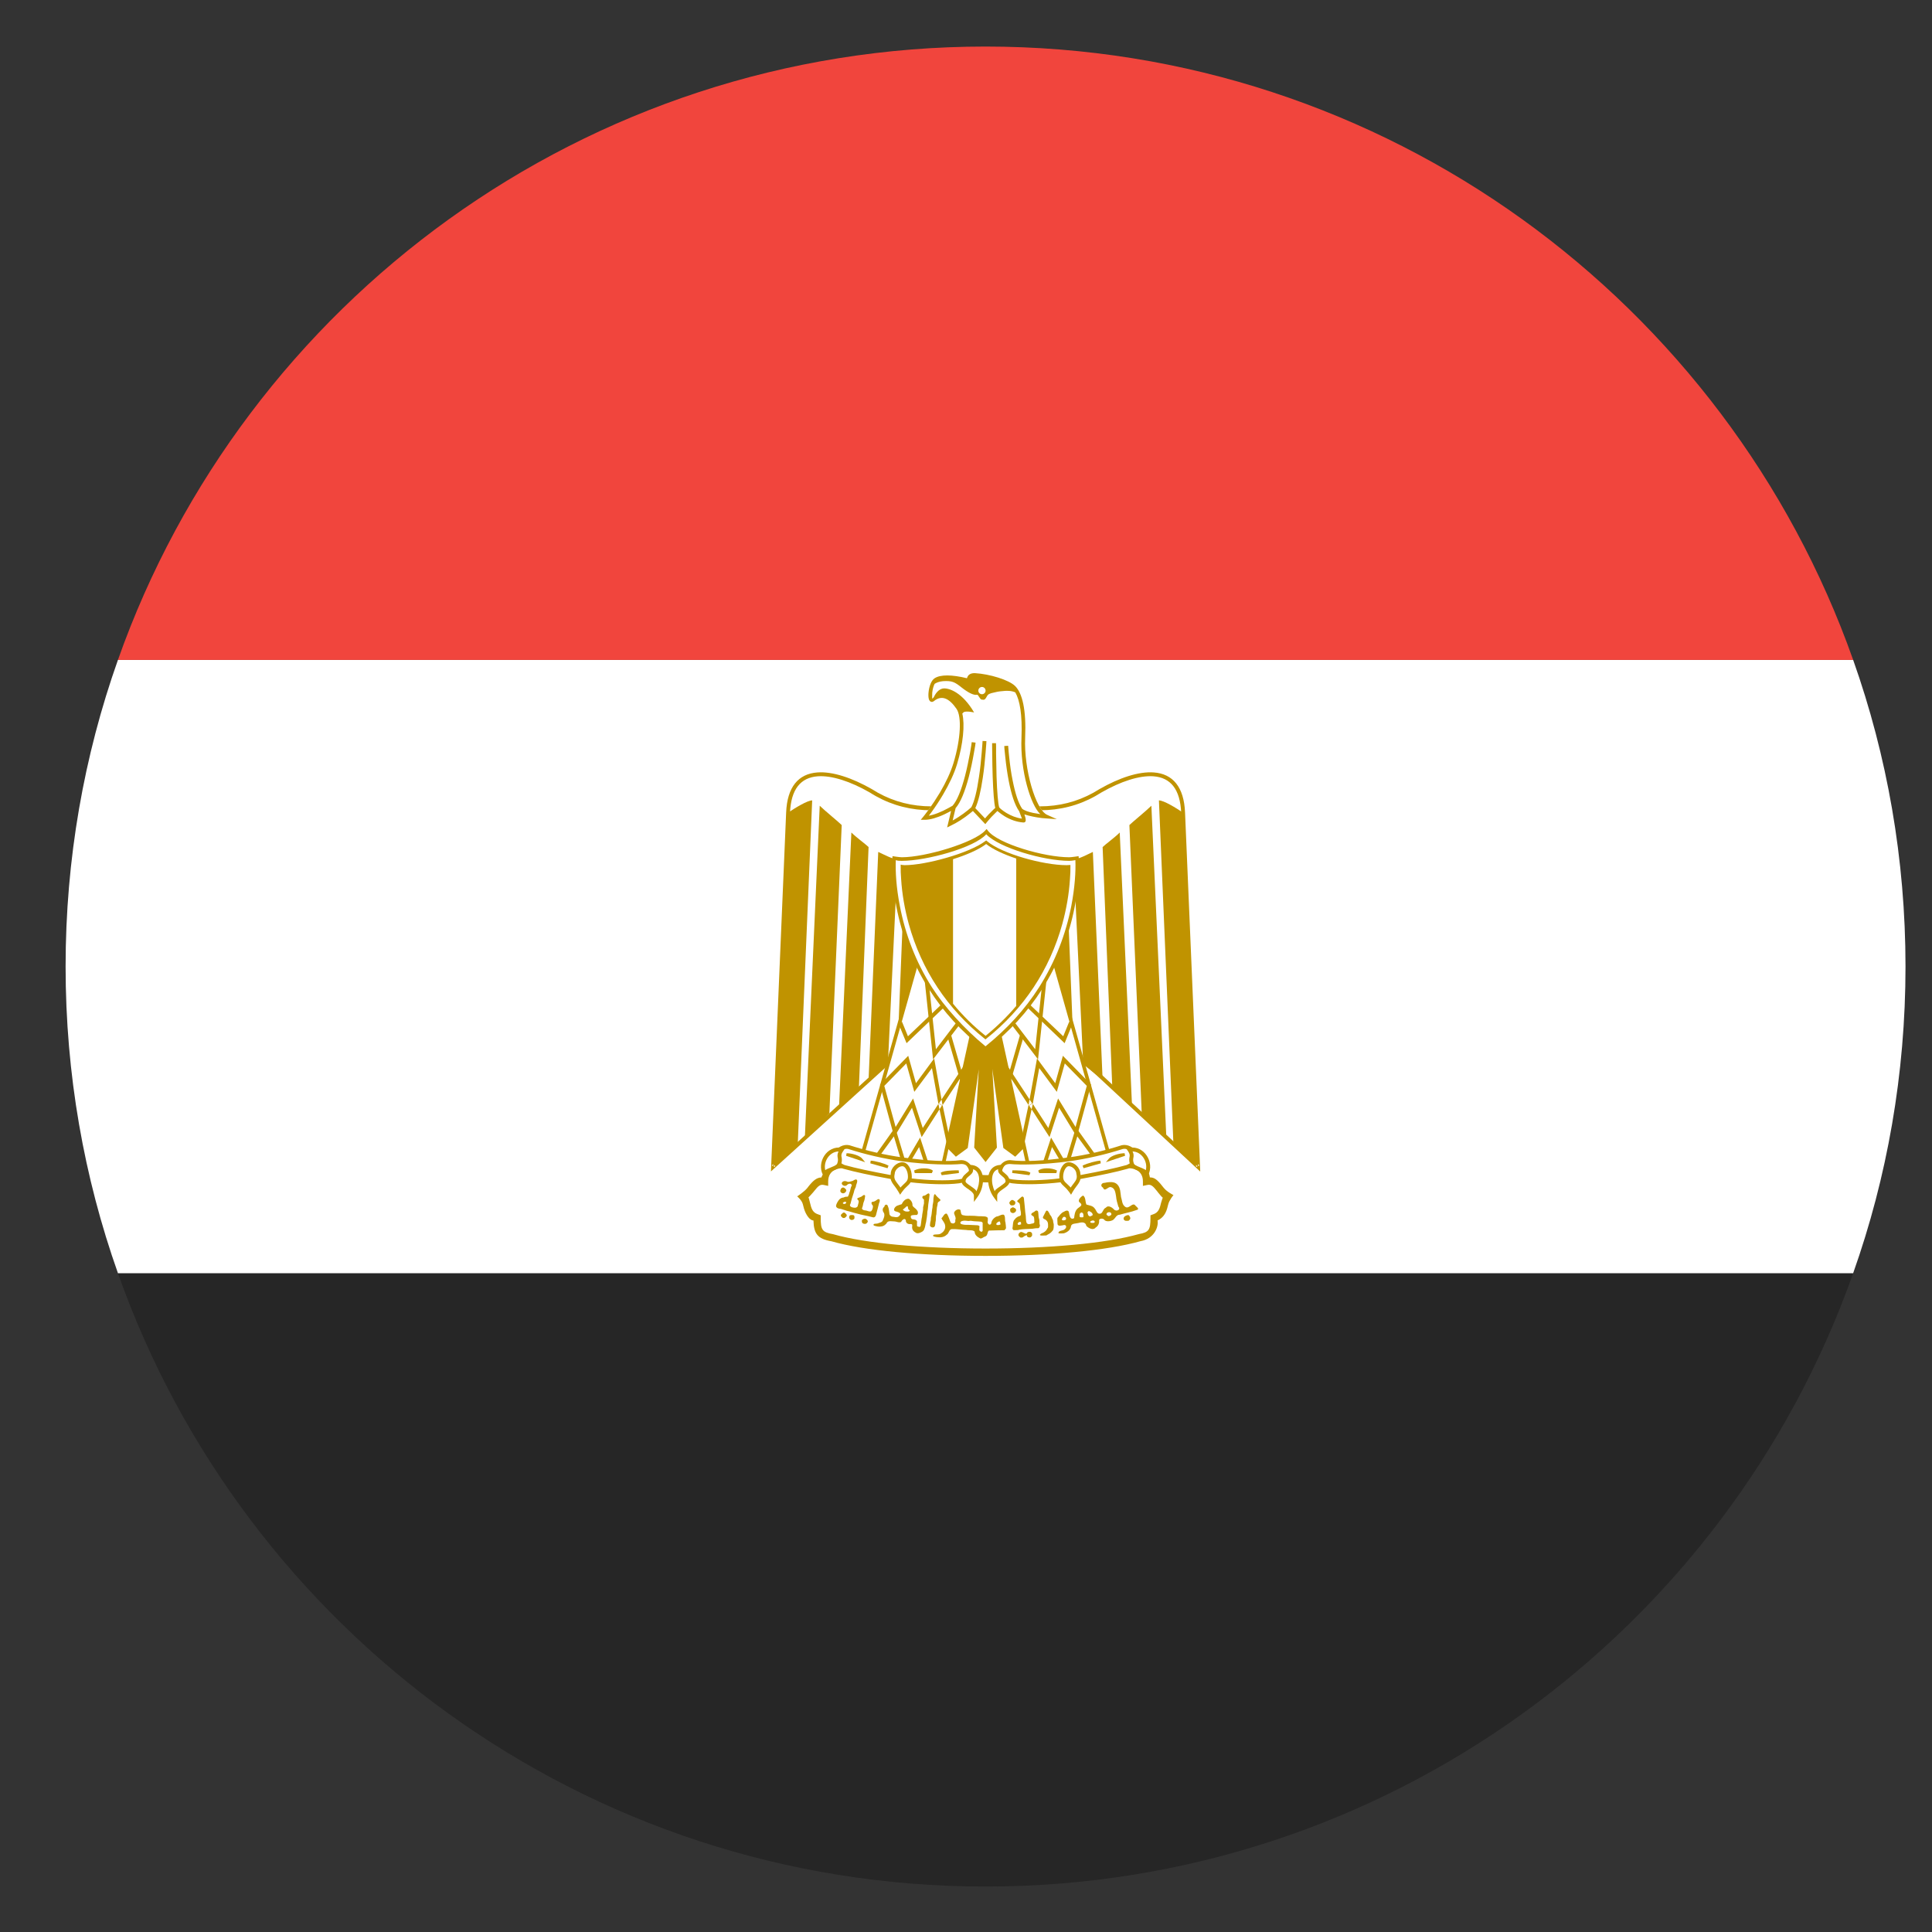 <svg width="21" height="21" viewBox="0 0 21 21" fill="none" xmlns="http://www.w3.org/2000/svg">
<rect x="0" y="0" width="21" height="21" fill="#333333" stroke="none"/>
<g clip-path="url(#clip0_8066_4443)">
<path fill-rule="evenodd" clip-rule="evenodd" d="M20.143 13.839H1.282C2.654 17.723 6.359 20.506 10.712 20.506C15.066 20.506 18.77 17.723 20.143 13.839Z" fill="#262626"/>
<path fill-rule="evenodd" clip-rule="evenodd" d="M1.282 13.839H20.143C20.512 12.797 20.712 11.675 20.712 10.506C20.712 9.337 20.512 8.215 20.143 7.173H1.282C0.913 8.215 0.713 9.337 0.713 10.506C0.713 11.675 0.913 12.797 1.282 13.839Z" fill="white"/>
<path fill-rule="evenodd" clip-rule="evenodd" d="M1.282 7.173H20.143C18.77 3.289 15.066 0.506 10.712 0.506C6.359 0.506 2.654 3.289 1.282 7.173Z" fill="#F1453D"/>
<path fill-rule="evenodd" clip-rule="evenodd" d="M10.74 10.564L13.023 12.683L12.86 8.834C12.836 8.251 12.329 8.385 11.961 8.595C11.588 8.834 11.162 8.834 10.713 8.676C10.263 8.834 9.838 8.834 9.465 8.595C9.097 8.385 8.59 8.251 8.566 8.834L8.403 12.683L10.74 10.564Z" fill="white"/>
<path fill-rule="evenodd" clip-rule="evenodd" d="M10.725 10.579L13.008 12.699L13.046 12.734L13.044 12.682L12.881 8.833C12.87 8.554 12.748 8.411 12.541 8.396C12.377 8.384 12.166 8.454 11.951 8.577C11.6 8.801 11.19 8.821 10.72 8.656L10.713 8.654L10.706 8.656C10.236 8.821 9.826 8.801 9.476 8.577C9.26 8.454 9.049 8.384 8.885 8.396C8.678 8.411 8.556 8.554 8.545 8.833L8.382 12.682L8.38 12.733L8.417 12.699L10.754 10.58L10.795 10.543H10.74H10.686L10.725 10.579ZM10.754 10.548L10.74 10.564L10.726 10.548L8.389 12.668L8.424 12.684L8.587 8.835C8.598 8.576 8.704 8.452 8.888 8.438C9.042 8.427 9.245 8.494 9.454 8.614C9.815 8.845 10.239 8.865 10.72 8.696L10.706 8.696C11.187 8.865 11.611 8.845 11.973 8.613C12.181 8.494 12.384 8.427 12.538 8.438C12.722 8.452 12.828 8.576 12.839 8.835L13.002 12.684L13.037 12.668L10.754 10.548Z" fill="#C09300"/>
<path fill-rule="evenodd" clip-rule="evenodd" d="M8.828 8.7L8.671 12.444L8.403 12.683L8.565 8.834C8.642 8.782 8.776 8.7 8.828 8.7Z" fill="#C09300"/>
<path fill-rule="evenodd" clip-rule="evenodd" d="M9.149 8.968L9.015 12.1L8.748 12.374L8.91 8.758C8.963 8.81 9.121 8.939 9.149 8.968L9.149 8.968Z" fill="#C09300"/>
<path fill-rule="evenodd" clip-rule="evenodd" d="M9.441 9.207L9.336 11.819L9.12 12.03L9.254 9.049C9.307 9.102 9.412 9.178 9.441 9.207Z" fill="#C09300"/>
<path fill-rule="evenodd" clip-rule="evenodd" d="M9.757 9.341L9.651 11.568L9.441 11.738L9.546 9.26C9.599 9.284 9.704 9.341 9.757 9.341Z" fill="#C09300"/>
<path fill-rule="evenodd" clip-rule="evenodd" d="M10.048 9.341L9.971 11.196L9.756 11.407L9.838 9.365C9.89 9.365 10.024 9.365 10.048 9.341Z" fill="#C09300"/>
<path fill-rule="evenodd" clip-rule="evenodd" d="M12.597 8.7L12.755 12.444L13.023 12.683L12.86 8.834C12.784 8.782 12.65 8.7 12.597 8.7Z" fill="#C09300"/>
<path fill-rule="evenodd" clip-rule="evenodd" d="M12.276 8.968L12.41 12.1L12.678 12.374L12.515 8.758C12.463 8.81 12.305 8.939 12.276 8.968L12.276 8.968Z" fill="#C09300"/>
<path fill-rule="evenodd" clip-rule="evenodd" d="M11.985 9.207L12.09 11.819L12.305 12.03L12.171 9.049C12.119 9.102 12.014 9.178 11.985 9.207Z" fill="#C09300"/>
<path fill-rule="evenodd" clip-rule="evenodd" d="M11.669 9.341L11.774 11.568L11.985 11.738L11.879 9.26C11.827 9.284 11.722 9.341 11.669 9.341Z" fill="#C09300"/>
<path fill-rule="evenodd" clip-rule="evenodd" d="M11.377 9.341L11.454 11.196L11.669 11.407L11.588 9.365C11.535 9.365 11.401 9.365 11.377 9.341Z" fill="#C09300"/>
<path fill-rule="evenodd" clip-rule="evenodd" d="M10.59 10.982L10.268 12.45L10.39 12.573L10.519 12.478L10.639 11.622L10.589 12.474L10.713 12.631L10.836 12.474L10.786 11.618L10.906 12.478L11.035 12.573L11.158 12.45L10.835 10.982L10.59 10.982Z" fill="#C09300"/>
<path fill-rule="evenodd" clip-rule="evenodd" d="M9.359 12.602L10.235 12.736L10.607 11.039L9.995 10.345L9.359 12.602Z" fill="white"/>
<path fill-rule="evenodd" clip-rule="evenodd" d="M10.598 10.998L10.629 11.033L10.25 12.759L9.334 12.618L9.976 10.345L10.01 10.332L10.017 10.34L10.005 10.385L9.385 12.585L10.219 12.714L10.586 11.046L10.598 10.998Z" fill="#C09300"/>
<path fill-rule="evenodd" clip-rule="evenodd" d="M9.854 11.339L10.29 10.922L10.26 10.892L9.869 11.264L9.805 11.107L9.765 11.123L9.854 11.339Z" fill="#C09300"/>
<path fill-rule="evenodd" clip-rule="evenodd" d="M10.142 11.515L10.438 11.128L10.404 11.102L10.173 11.405L10.092 10.646L10.05 10.65L10.142 11.515Z" fill="#C09300"/>
<path fill-rule="evenodd" clip-rule="evenodd" d="M10.295 11.255L10.439 11.751L10.48 11.739L10.336 11.243L10.295 11.255Z" fill="#C09300"/>
<path fill-rule="evenodd" clip-rule="evenodd" d="M10.207 11.992L10.243 12.016L10.533 11.574L10.498 11.551L10.207 11.992ZM10.243 12L10.154 11.505L9.956 11.774L9.872 11.476L9.565 11.79L9.72 12.358L9.913 12.041L10.018 12.36L10.238 12.017L10.203 11.994L10.03 12.261L9.925 11.94L9.735 12.25L9.612 11.803L9.851 11.559L9.938 11.868L10.13 11.61L10.202 12.008L10.212 12.058L10.295 12.449L10.336 12.44L10.243 12Z" fill="#C09300"/>
<path fill-rule="evenodd" clip-rule="evenodd" d="M9.716 12.352L9.831 12.736L9.99 12.468L10.081 12.743L10.121 12.73L10.001 12.365L9.844 12.632L9.73 12.254L9.529 12.537L9.563 12.562L9.716 12.352Z" fill="#C09300"/>
<path fill-rule="evenodd" clip-rule="evenodd" d="M11.43 10.345L12.066 12.602L11.191 12.736L10.818 11.039L11.43 10.345Z" fill="white"/>
<path fill-rule="evenodd" clip-rule="evenodd" d="M10.826 10.999L10.796 11.033L11.176 12.759L12.091 12.618L11.45 10.345L11.415 10.332L11.406 10.342L11.421 10.385L12.041 12.585L11.207 12.714L10.84 11.046L10.826 10.999Z" fill="#C09300"/>
<path fill-rule="evenodd" clip-rule="evenodd" d="M11.572 11.339L11.136 10.922L11.165 10.892L11.557 11.264L11.621 11.107L11.66 11.123L11.572 11.339Z" fill="#C09300"/>
<path fill-rule="evenodd" clip-rule="evenodd" d="M11.283 11.515L10.988 11.128L11.021 11.102L11.252 11.405L11.333 10.646L11.375 10.65L11.283 11.515Z" fill="#C09300"/>
<path fill-rule="evenodd" clip-rule="evenodd" d="M11.13 11.255L10.986 11.751L10.946 11.739L11.089 11.243L11.13 11.255Z" fill="#C09300"/>
<path fill-rule="evenodd" clip-rule="evenodd" d="M11.218 11.992L11.183 12.016L10.892 11.574L10.928 11.551L11.218 11.992ZM11.182 12L11.272 11.505L11.47 11.774L11.553 11.476L11.86 11.79L11.705 12.358L11.512 12.041L11.408 12.36L11.187 12.017L11.223 11.994L11.395 12.261L11.501 11.94L11.691 12.25L11.813 11.803L11.574 11.559L11.487 11.868L11.296 11.61L11.224 12.008L11.213 12.058L11.13 12.449L11.089 12.44L11.182 12Z" fill="#C09300"/>
<path fill-rule="evenodd" clip-rule="evenodd" d="M11.71 12.352L11.594 12.736L11.435 12.468L11.345 12.743L11.305 12.73L11.425 12.365L11.581 12.632L11.695 12.254L11.897 12.537L11.863 12.562L11.71 12.352Z" fill="#C09300"/>
<path fill-rule="evenodd" clip-rule="evenodd" d="M12.386 13.453C12.544 13.425 12.544 13.343 12.544 13.238C12.702 13.185 12.621 12.999 12.731 12.999C12.621 13.028 12.597 12.812 12.463 12.841C12.463 12.655 12.276 12.631 12.119 12.683C11.803 12.789 11.243 12.812 10.713 12.812C10.182 12.789 9.627 12.789 9.307 12.683C9.149 12.631 8.962 12.655 8.962 12.841C8.828 12.812 8.805 13.028 8.695 12.999C8.805 12.999 8.723 13.185 8.881 13.238C8.881 13.343 8.881 13.425 9.044 13.453C9.412 13.558 10.048 13.611 10.713 13.611C11.377 13.611 12.013 13.558 12.386 13.453Z" fill="white"/>
<path fill-rule="evenodd" clip-rule="evenodd" d="M12.582 13.266C12.637 13.24 12.668 13.197 12.686 13.137C12.688 13.129 12.697 13.096 12.698 13.091C12.709 13.045 12.755 12.99 12.755 12.99C12.755 12.99 12.684 12.955 12.65 12.912C12.647 12.909 12.635 12.894 12.637 12.896C12.575 12.817 12.545 12.798 12.499 12.798C12.474 12.631 12.299 12.582 12.106 12.646C11.834 12.736 11.365 12.773 10.713 12.773C10.669 12.771 10.621 12.769 10.566 12.767C10.526 12.765 10.501 12.764 10.418 12.761C9.788 12.738 9.532 12.716 9.319 12.646C9.11 12.576 8.942 12.736 8.929 12.798C8.876 12.8 8.838 12.833 8.788 12.896C8.79 12.894 8.778 12.909 8.775 12.913C8.741 12.955 8.665 13.004 8.665 13.004C8.665 13.004 8.716 13.045 8.727 13.091C8.728 13.096 8.737 13.129 8.739 13.137C8.76 13.206 8.803 13.266 8.842 13.266C8.846 13.408 8.885 13.466 9.037 13.492C9.391 13.594 10.015 13.651 10.713 13.651C11.41 13.651 12.034 13.594 12.397 13.491C12.55 13.464 12.595 13.33 12.582 13.266ZM10.713 13.571C10.021 13.571 9.404 13.515 9.055 13.415C8.936 13.394 8.921 13.367 8.921 13.238V13.21L8.894 13.2C8.85 13.186 8.829 13.16 8.815 13.114C8.813 13.108 8.806 13.077 8.804 13.072C8.785 12.994 8.787 13.016 8.787 13.016C8.787 13.016 8.819 12.984 8.837 12.962C8.841 12.958 8.853 12.942 8.851 12.945C8.895 12.888 8.918 12.872 8.954 12.88L9.002 12.89V12.841C9.002 12.709 9.129 12.666 9.294 12.721C9.518 12.794 9.776 12.817 10.415 12.841C10.498 12.844 10.523 12.845 10.563 12.846C10.618 12.848 10.665 12.85 10.711 12.852C11.374 12.852 11.848 12.815 12.131 12.721C12.297 12.666 12.423 12.709 12.423 12.841V12.89L12.471 12.88C12.508 12.872 12.53 12.888 12.575 12.945C12.573 12.942 12.585 12.958 12.588 12.962C12.64 13.027 12.639 13.017 12.639 13.017C12.639 13.017 12.627 13.05 12.621 13.072C12.62 13.077 12.612 13.108 12.61 13.114C12.596 13.16 12.575 13.186 12.532 13.2L12.505 13.21V13.238C12.505 13.367 12.49 13.394 12.379 13.414C12.021 13.515 11.403 13.571 10.713 13.571Z" fill="#C09300"/>
<path fill-rule="evenodd" clip-rule="evenodd" d="M10.45 12.631C10.468 12.631 10.558 12.683 10.558 12.683C10.558 12.683 10.64 12.712 10.656 12.754C10.685 12.831 10.616 13.003 10.616 13.003C10.616 13.003 10.511 12.829 10.421 12.841C10.235 12.865 9.943 12.841 9.785 12.812C9.651 12.789 9.36 12.736 9.173 12.683C9.114 12.658 8.969 12.767 8.963 12.734C8.958 12.706 8.942 12.617 8.984 12.567C9.047 12.493 9.183 12.459 9.226 12.468C9.388 12.521 9.599 12.573 9.809 12.602C10.024 12.631 10.263 12.655 10.45 12.631Z" fill="white"/>
<path fill-rule="evenodd" clip-rule="evenodd" d="M9.681 12.815C9.462 12.775 9.298 12.74 9.164 12.703C9.07 12.661 9.038 12.593 9.071 12.527C9.099 12.47 9.169 12.434 9.232 12.448C9.412 12.506 9.619 12.555 9.812 12.581C10.09 12.618 10.288 12.63 10.447 12.61L10.45 12.61C10.512 12.61 10.567 12.662 10.575 12.723C10.583 12.793 10.529 12.848 10.424 12.862C10.287 12.88 10.074 12.872 9.898 12.851C9.888 12.868 9.873 12.884 9.851 12.903C9.816 12.934 9.784 12.986 9.784 12.986C9.784 12.986 9.754 12.931 9.726 12.895C9.722 12.891 9.72 12.888 9.719 12.886C9.699 12.86 9.686 12.838 9.681 12.815ZM9.91 12.809C10.082 12.83 10.287 12.837 10.418 12.82C10.502 12.809 10.538 12.772 10.533 12.728C10.528 12.687 10.507 12.652 10.45 12.652C10.342 12.663 10.088 12.661 9.806 12.623C9.611 12.596 9.401 12.547 9.221 12.489C9.18 12.479 9.129 12.506 9.109 12.546C9.088 12.588 9.108 12.632 9.179 12.663C9.306 12.699 9.467 12.732 9.68 12.772C9.681 12.766 9.682 12.761 9.683 12.755L9.682 12.76C9.682 12.695 9.745 12.633 9.809 12.633C9.871 12.633 9.911 12.713 9.911 12.789C9.911 12.796 9.911 12.803 9.91 12.809Z" fill="#C09300"/>
<path fill-rule="evenodd" clip-rule="evenodd" d="M9.759 12.869C9.756 12.865 9.754 12.862 9.752 12.86C9.724 12.823 9.716 12.802 9.724 12.764L9.725 12.76C9.725 12.719 9.768 12.676 9.809 12.676C9.84 12.676 9.869 12.733 9.869 12.789C9.869 12.825 9.859 12.84 9.824 12.871C9.808 12.885 9.787 12.909 9.787 12.909C9.787 12.909 9.793 12.912 9.759 12.869Z" fill="white"/>
<path fill-rule="evenodd" clip-rule="evenodd" d="M9.153 12.476C8.986 12.447 8.876 12.635 8.944 12.769L8.964 12.809L8.982 12.769C8.989 12.754 9.005 12.745 9.049 12.727C9.049 12.727 9.049 12.727 9.049 12.727C9.105 12.705 9.126 12.693 9.14 12.664C9.152 12.629 9.153 12.608 9.148 12.578C9.147 12.572 9.147 12.572 9.146 12.569C9.144 12.55 9.147 12.537 9.167 12.509L9.185 12.482L9.153 12.476Z" fill="#C09300"/>
<path fill-rule="evenodd" clip-rule="evenodd" d="M9.104 12.575C9.105 12.578 9.105 12.579 9.106 12.585C9.11 12.609 9.109 12.622 9.1 12.648C9.094 12.661 9.078 12.67 9.034 12.688C8.978 12.71 8.97 12.719 8.97 12.719C8.948 12.627 9.015 12.518 9.115 12.516C9.11 12.525 9.1 12.546 9.104 12.575Z" fill="white"/>
<path fill-rule="evenodd" clip-rule="evenodd" d="M10.586 13.064L10.625 13.011C10.667 12.954 10.691 12.87 10.684 12.8C10.676 12.716 10.627 12.662 10.542 12.662H10.502L10.525 12.695C10.54 12.717 10.538 12.724 10.516 12.742C10.513 12.745 10.502 12.754 10.501 12.755C10.468 12.782 10.453 12.805 10.453 12.841C10.453 12.866 10.467 12.884 10.496 12.905C10.5 12.909 10.505 12.912 10.512 12.917C10.514 12.918 10.525 12.926 10.529 12.928C10.57 12.957 10.586 12.976 10.586 12.999V13.064Z" fill="#C09300"/>
<path fill-rule="evenodd" clip-rule="evenodd" d="M10.553 12.894C10.549 12.892 10.538 12.884 10.536 12.882C10.53 12.878 10.525 12.875 10.521 12.871C10.502 12.858 10.495 12.848 10.495 12.841C10.495 12.821 10.504 12.807 10.528 12.788C10.529 12.787 10.54 12.778 10.543 12.775C10.58 12.744 10.577 12.726 10.577 12.709C10.615 12.721 10.637 12.754 10.642 12.804C10.646 12.85 10.635 12.904 10.613 12.949C10.608 12.935 10.605 12.93 10.553 12.894Z" fill="white"/>
<path fill-rule="evenodd" clip-rule="evenodd" d="M9.197 12.563L9.355 12.616L9.404 12.633L9.371 12.593C9.345 12.561 9.262 12.535 9.202 12.535L9.197 12.563Z" fill="#C09300"/>
<path fill-rule="evenodd" clip-rule="evenodd" d="M9.46 12.645L9.647 12.698L9.658 12.67C9.61 12.644 9.503 12.616 9.464 12.616L9.46 12.645Z" fill="#C09300"/>
<path fill-rule="evenodd" clip-rule="evenodd" d="M10.338 12.723C10.282 12.726 10.244 12.733 10.225 12.748L10.236 12.774L10.423 12.75L10.421 12.721C10.384 12.721 10.364 12.721 10.338 12.723Z" fill="#C09300"/>
<path fill-rule="evenodd" clip-rule="evenodd" d="M9.936 12.723L9.943 12.751H10.129L10.14 12.725C10.106 12.691 9.994 12.691 9.936 12.723Z" fill="#C09300"/>
<path fill-rule="evenodd" clip-rule="evenodd" d="M10.975 12.631C10.957 12.631 10.867 12.683 10.867 12.683C10.867 12.683 10.785 12.712 10.769 12.754C10.74 12.831 10.81 13.003 10.81 13.003C10.81 13.003 10.915 12.829 11.004 12.841C11.191 12.865 11.482 12.841 11.64 12.812C11.774 12.789 12.066 12.736 12.252 12.683C12.311 12.658 12.456 12.767 12.462 12.734C12.467 12.706 12.484 12.617 12.441 12.567C12.378 12.493 12.242 12.459 12.2 12.468C12.037 12.521 11.827 12.573 11.616 12.602C11.401 12.631 11.162 12.655 10.975 12.631Z" fill="white"/>
<path fill-rule="evenodd" clip-rule="evenodd" d="M11.744 12.815C11.963 12.775 12.128 12.74 12.261 12.703C12.355 12.661 12.387 12.593 12.354 12.527C12.326 12.47 12.256 12.434 12.193 12.448C12.014 12.506 11.806 12.555 11.614 12.581C11.335 12.618 11.137 12.63 10.978 12.61L10.976 12.61C10.914 12.61 10.858 12.662 10.851 12.723C10.842 12.793 10.896 12.848 11.002 12.862C11.139 12.88 11.351 12.872 11.527 12.851C11.537 12.868 11.552 12.884 11.574 12.903C11.609 12.934 11.642 12.986 11.642 12.986C11.642 12.986 11.671 12.931 11.7 12.895C11.703 12.891 11.705 12.888 11.707 12.886C11.727 12.86 11.739 12.838 11.744 12.815ZM11.515 12.809C11.344 12.83 11.138 12.837 11.007 12.82C10.923 12.809 10.887 12.772 10.893 12.728C10.898 12.687 10.919 12.652 10.976 12.652C11.083 12.663 11.337 12.661 11.619 12.623C11.815 12.596 12.024 12.547 12.204 12.489C12.246 12.479 12.297 12.506 12.316 12.546C12.338 12.588 12.318 12.632 12.247 12.663C12.119 12.699 11.959 12.732 11.745 12.772C11.745 12.766 11.744 12.761 11.742 12.755L11.743 12.76C11.743 12.695 11.681 12.633 11.616 12.633C11.555 12.633 11.514 12.713 11.514 12.789C11.514 12.796 11.514 12.803 11.515 12.809Z" fill="#C09300"/>
<path fill-rule="evenodd" clip-rule="evenodd" d="M11.666 12.869C11.669 12.865 11.671 12.862 11.673 12.86C11.702 12.823 11.709 12.802 11.701 12.764L11.7 12.76C11.7 12.719 11.657 12.676 11.616 12.676C11.586 12.676 11.556 12.733 11.556 12.789C11.556 12.825 11.566 12.84 11.601 12.871C11.617 12.885 11.639 12.909 11.639 12.909C11.639 12.909 11.633 12.912 11.666 12.869Z" fill="white"/>
<path fill-rule="evenodd" clip-rule="evenodd" d="M12.273 12.476C12.439 12.447 12.549 12.635 12.482 12.769L12.462 12.809L12.443 12.769C12.437 12.754 12.421 12.745 12.376 12.727C12.376 12.727 12.376 12.727 12.376 12.727C12.32 12.705 12.299 12.693 12.286 12.664C12.273 12.629 12.272 12.608 12.277 12.578C12.278 12.572 12.278 12.572 12.279 12.569C12.281 12.55 12.278 12.537 12.259 12.509L12.24 12.482L12.273 12.476Z" fill="#C09300"/>
<path fill-rule="evenodd" clip-rule="evenodd" d="M12.321 12.575C12.32 12.578 12.32 12.579 12.319 12.585C12.315 12.609 12.316 12.622 12.325 12.648C12.331 12.661 12.347 12.67 12.392 12.688C12.447 12.71 12.455 12.719 12.455 12.719C12.477 12.627 12.411 12.518 12.31 12.516C12.315 12.525 12.325 12.546 12.321 12.575Z" fill="white"/>
<path fill-rule="evenodd" clip-rule="evenodd" d="M10.839 13.064L10.8 13.011C10.759 12.954 10.735 12.87 10.741 12.8C10.749 12.716 10.799 12.662 10.883 12.662H10.923L10.901 12.695C10.886 12.717 10.888 12.724 10.909 12.742C10.912 12.745 10.923 12.754 10.924 12.755C10.957 12.782 10.973 12.805 10.973 12.841C10.973 12.866 10.958 12.884 10.93 12.905C10.925 12.909 10.92 12.912 10.913 12.917C10.911 12.918 10.9 12.926 10.897 12.928C10.855 12.957 10.839 12.976 10.839 12.999V13.064Z" fill="#C09300"/>
<path fill-rule="evenodd" clip-rule="evenodd" d="M10.873 12.894C10.876 12.892 10.887 12.884 10.889 12.882C10.895 12.878 10.9 12.875 10.904 12.871C10.923 12.858 10.93 12.848 10.93 12.841C10.93 12.821 10.921 12.807 10.897 12.788C10.897 12.787 10.885 12.778 10.882 12.775C10.845 12.744 10.849 12.726 10.849 12.709C10.81 12.721 10.789 12.754 10.784 12.804C10.779 12.85 10.791 12.904 10.812 12.949C10.817 12.935 10.82 12.93 10.873 12.894Z" fill="white"/>
<path fill-rule="evenodd" clip-rule="evenodd" d="M12.229 12.563L12.07 12.616L12.021 12.633L12.054 12.593C12.081 12.561 12.164 12.535 12.224 12.535L12.229 12.563Z" fill="#C09300"/>
<path fill-rule="evenodd" clip-rule="evenodd" d="M11.965 12.645L11.778 12.698L11.767 12.67C11.816 12.644 11.923 12.616 11.961 12.616L11.965 12.645Z" fill="#C09300"/>
<path fill-rule="evenodd" clip-rule="evenodd" d="M11.087 12.723C11.143 12.726 11.182 12.733 11.2 12.748L11.189 12.774L11.002 12.75L11.004 12.721C11.041 12.721 11.062 12.721 11.087 12.723Z" fill="#C09300"/>
<path fill-rule="evenodd" clip-rule="evenodd" d="M11.489 12.723L11.482 12.751H11.296L11.285 12.725C11.319 12.691 11.432 12.691 11.489 12.723Z" fill="#C09300"/>
<path fill-rule="evenodd" clip-rule="evenodd" d="M9.157 12.97C9.14 12.966 9.13 12.952 9.135 12.936C9.14 12.915 9.156 12.904 9.172 12.909C9.182 12.913 9.199 12.931 9.199 12.937C9.2 12.945 9.19 12.962 9.186 12.962C9.184 12.962 9.182 12.964 9.18 12.966C9.177 12.97 9.166 12.972 9.157 12.97Z" fill="#C09300"/>
<path fill-rule="evenodd" clip-rule="evenodd" d="M10.988 13.101C10.982 13.098 10.971 13.083 10.971 13.076C10.971 13.064 10.99 13.043 11.002 13.043C11.008 13.042 11.024 13.051 11.03 13.057C11.041 13.068 11.038 13.087 11.025 13.097C11.018 13.102 10.998 13.104 10.988 13.101Z" fill="#C09300"/>
<path fill-rule="evenodd" clip-rule="evenodd" d="M11 13.183C10.986 13.179 10.981 13.172 10.98 13.156C10.979 13.14 10.98 13.137 10.998 13.128L11.01 13.122L11.021 13.127C11.037 13.134 11.044 13.142 11.045 13.152C11.046 13.164 11.037 13.176 11.024 13.182C11.012 13.187 11.011 13.187 11 13.183Z" fill="#C09300"/>
<path fill-rule="evenodd" clip-rule="evenodd" d="M9.304 12.82C9.293 12.82 9.277 12.831 9.268 12.836C9.246 12.841 9.221 12.854 9.2 12.84C9.18 12.834 9.152 12.839 9.149 12.864C9.154 12.886 9.185 12.898 9.203 12.884C9.217 12.866 9.254 12.855 9.259 12.886C9.243 12.909 9.245 12.94 9.232 12.964C9.23 12.979 9.224 12.994 9.216 13.007C9.2 13.008 9.184 13.007 9.171 13.016C9.15 13.017 9.129 13.028 9.117 13.045C9.103 13.065 9.091 13.084 9.087 13.108C9.09 13.132 9.118 13.139 9.139 13.14C9.161 13.146 9.183 13.154 9.205 13.161C9.242 13.169 9.275 13.182 9.312 13.19C9.364 13.206 9.42 13.213 9.473 13.228C9.479 13.229 9.484 13.231 9.49 13.232C9.512 13.236 9.523 13.212 9.525 13.194C9.536 13.156 9.545 13.116 9.555 13.078C9.563 13.062 9.572 13.027 9.542 13.035C9.525 13.045 9.51 13.061 9.489 13.062C9.46 13.064 9.476 13.094 9.488 13.106C9.49 13.125 9.484 13.149 9.471 13.164C9.454 13.175 9.432 13.162 9.414 13.158C9.395 13.158 9.356 13.148 9.374 13.122C9.381 13.103 9.381 13.082 9.389 13.063C9.399 13.043 9.4 13.02 9.404 12.998C9.392 12.973 9.372 13.007 9.355 13.01C9.344 13.018 9.302 13.021 9.324 13.041C9.343 13.056 9.329 13.081 9.325 13.1C9.324 13.125 9.297 13.131 9.276 13.126C9.255 13.124 9.226 13.109 9.244 13.086C9.248 13.067 9.255 13.048 9.259 13.029C9.266 13.005 9.273 12.983 9.281 12.96C9.285 12.939 9.292 12.92 9.302 12.902C9.303 12.879 9.318 12.859 9.318 12.836C9.316 12.825 9.311 12.82 9.304 12.82ZM9.185 13.062C9.187 13.062 9.189 13.062 9.192 13.063C9.2 13.067 9.2 13.073 9.192 13.081C9.188 13.084 9.184 13.087 9.182 13.087C9.167 13.086 9.162 13.083 9.162 13.078C9.161 13.073 9.163 13.071 9.173 13.066C9.178 13.064 9.182 13.062 9.185 13.062Z" fill="#C09300"/>
<path fill-rule="evenodd" clip-rule="evenodd" d="M9.15 13.229C9.134 13.214 9.136 13.203 9.161 13.184C9.171 13.177 9.178 13.177 9.189 13.188C9.208 13.205 9.209 13.216 9.192 13.23C9.184 13.237 9.181 13.239 9.171 13.239C9.162 13.239 9.159 13.238 9.15 13.229Z" fill="#C09300"/>
<path fill-rule="evenodd" clip-rule="evenodd" d="M9.252 13.26C9.236 13.256 9.226 13.24 9.231 13.224C9.235 13.209 9.238 13.208 9.259 13.207C9.283 13.207 9.287 13.211 9.288 13.232C9.288 13.244 9.287 13.247 9.281 13.252C9.274 13.259 9.261 13.262 9.252 13.26Z" fill="#C09300"/>
<path fill-rule="evenodd" clip-rule="evenodd" d="M12.222 13.263C12.214 13.257 12.213 13.254 12.213 13.246C12.213 13.232 12.221 13.222 12.238 13.214C12.261 13.204 12.27 13.205 12.278 13.22C12.29 13.24 12.289 13.249 12.275 13.262C12.268 13.27 12.267 13.27 12.249 13.27C12.232 13.27 12.23 13.27 12.222 13.263Z" fill="#C09300"/>
<path fill-rule="evenodd" clip-rule="evenodd" d="M9.387 13.301C9.375 13.298 9.368 13.289 9.368 13.274C9.368 13.263 9.369 13.261 9.377 13.255C9.382 13.251 9.39 13.248 9.396 13.247C9.405 13.246 9.408 13.246 9.415 13.251C9.434 13.264 9.437 13.277 9.427 13.29C9.416 13.303 9.405 13.306 9.387 13.301Z" fill="#C09300"/>
<path fill-rule="evenodd" clip-rule="evenodd" d="M10.117 13.334C10.115 13.33 10.109 13.328 10.108 13.324C10.109 13.306 10.11 13.287 10.116 13.269C10.119 13.252 10.116 13.233 10.123 13.216C10.129 13.186 10.129 13.154 10.136 13.123C10.136 13.107 10.138 13.091 10.142 13.076C10.148 13.052 10.143 13.027 10.15 13.003C10.149 12.994 10.159 12.97 10.168 12.985C10.181 13.004 10.199 13.019 10.216 13.035C10.23 13.043 10.217 13.056 10.207 13.06C10.193 13.066 10.19 13.081 10.191 13.094C10.189 13.108 10.183 13.121 10.183 13.135C10.18 13.156 10.18 13.177 10.178 13.198C10.171 13.218 10.174 13.24 10.172 13.261C10.172 13.274 10.166 13.286 10.167 13.299C10.165 13.313 10.164 13.329 10.153 13.338C10.142 13.344 10.126 13.343 10.117 13.334Z" fill="#C09300"/>
<path fill-rule="evenodd" clip-rule="evenodd" d="M11.107 13.007C11.091 13.019 11.077 13.033 11.062 13.047C11.043 13.062 11.079 13.071 11.083 13.084C11.089 13.104 11.088 13.124 11.09 13.144C11.095 13.163 11.098 13.182 11.097 13.202C11.095 13.222 11.068 13.218 11.056 13.23C11.04 13.237 11.033 13.253 11.021 13.264C11.013 13.28 11.01 13.3 11.009 13.318C11.011 13.333 10.999 13.35 11.009 13.363C11.011 13.365 11.012 13.367 11.014 13.369C11.017 13.374 11.025 13.37 11.03 13.371C11.047 13.37 11.065 13.373 11.08 13.366C11.12 13.359 11.161 13.359 11.202 13.357C11.227 13.358 11.251 13.349 11.276 13.35C11.296 13.354 11.304 13.333 11.304 13.317C11.293 13.296 11.303 13.27 11.294 13.248C11.286 13.225 11.289 13.2 11.285 13.177C11.285 13.158 11.262 13.152 11.25 13.165C11.239 13.177 11.22 13.179 11.211 13.193C11.202 13.213 11.232 13.213 11.238 13.229C11.243 13.244 11.241 13.261 11.243 13.278C11.246 13.297 11.225 13.299 11.211 13.301C11.194 13.307 11.168 13.312 11.158 13.29C11.152 13.274 11.153 13.257 11.151 13.24C11.151 13.21 11.143 13.181 11.142 13.152C11.14 13.115 11.134 13.079 11.131 13.042C11.131 13.027 11.129 13.002 11.107 13.007ZM11.086 13.282L11.097 13.283L11.098 13.295L11.099 13.308L11.085 13.312C11.078 13.314 11.072 13.315 11.072 13.315C11.072 13.315 11.069 13.313 11.066 13.311C11.058 13.306 11.06 13.298 11.07 13.288C11.075 13.283 11.078 13.281 11.086 13.282Z" fill="#C09300"/>
<path fill-rule="evenodd" clip-rule="evenodd" d="M10.088 12.973C10.075 12.977 10.059 12.996 10.046 12.996C10.017 12.998 10.021 13.026 10.042 13.036C10.045 13.045 10.042 13.056 10.043 13.065C10.047 13.092 10.03 13.113 10.034 13.139C10.032 13.168 10.023 13.197 10.022 13.226C10.014 13.256 10.014 13.287 10.008 13.318C10.005 13.345 9.985 13.335 9.968 13.328C9.968 13.316 9.967 13.304 9.967 13.293C9.974 13.265 9.952 13.257 9.93 13.254C9.907 13.256 9.896 13.236 9.901 13.216C9.911 13.205 9.936 13.208 9.951 13.206C9.984 13.213 9.983 13.169 9.966 13.154C9.954 13.133 9.926 13.124 9.918 13.102C9.921 13.073 9.902 13.044 9.878 13.03C9.842 13.027 9.815 13.059 9.801 13.089C9.786 13.094 9.771 13.098 9.756 13.104C9.733 13.11 9.699 13.151 9.731 13.166C9.75 13.171 9.805 13.184 9.78 13.209C9.767 13.233 9.74 13.233 9.717 13.227C9.693 13.227 9.666 13.215 9.667 13.187C9.662 13.162 9.663 13.135 9.651 13.112C9.646 13.084 9.614 13.091 9.613 13.116C9.588 13.134 9.591 13.163 9.608 13.184C9.619 13.208 9.609 13.237 9.598 13.259C9.592 13.288 9.56 13.289 9.537 13.299C9.525 13.303 9.482 13.296 9.498 13.321C9.523 13.329 9.553 13.337 9.579 13.331C9.607 13.328 9.631 13.309 9.644 13.285C9.662 13.267 9.694 13.276 9.718 13.276C9.744 13.276 9.77 13.294 9.795 13.282C9.802 13.263 9.836 13.232 9.846 13.264C9.844 13.293 9.87 13.309 9.896 13.305C9.925 13.303 9.914 13.325 9.914 13.342C9.916 13.374 9.936 13.39 9.962 13.403C9.97 13.405 9.98 13.405 9.989 13.403C10.014 13.395 10.04 13.384 10.048 13.356C10.058 13.333 10.058 13.308 10.066 13.284C10.072 13.246 10.079 13.209 10.08 13.171C10.089 13.136 10.087 13.099 10.094 13.064C10.098 13.038 10.102 13.012 10.104 12.986C10.101 12.972 10.095 12.97 10.088 12.973ZM9.862 13.111C9.867 13.112 9.869 13.118 9.87 13.129C9.87 13.141 9.877 13.151 9.885 13.153C9.891 13.154 9.89 13.161 9.883 13.165C9.88 13.168 9.873 13.17 9.861 13.169C9.841 13.169 9.829 13.164 9.819 13.154L9.813 13.148L9.822 13.141C9.827 13.138 9.835 13.13 9.841 13.125C9.85 13.115 9.857 13.111 9.862 13.111Z" fill="#C09300"/>
<path fill-rule="evenodd" clip-rule="evenodd" d="M12.063 12.849C12.044 12.85 12.025 12.852 12.007 12.857C11.973 12.855 11.955 12.891 11.989 12.909C12.009 12.96 12.04 12.899 12.072 12.903C12.12 12.912 12.124 12.964 12.131 13.003C12.134 13.041 12.145 13.079 12.156 13.115C12.188 13.151 12.132 13.173 12.108 13.146C12.088 13.123 12.044 13.096 12.02 13.127C11.99 13.139 11.989 13.18 11.964 13.191C11.923 13.204 11.918 13.154 11.897 13.133C11.877 13.105 11.84 13.103 11.809 13.093C11.795 13.064 11.803 13.015 11.773 12.995C11.748 13.006 11.703 13.052 11.741 13.074C11.778 13.106 11.725 13.12 11.707 13.142C11.683 13.169 11.679 13.207 11.675 13.241C11.633 13.264 11.625 13.215 11.62 13.184C11.617 13.147 11.585 13.158 11.564 13.171C11.532 13.184 11.516 13.214 11.494 13.238C11.491 13.26 11.495 13.283 11.495 13.306C11.502 13.333 11.535 13.32 11.555 13.318C11.588 13.305 11.601 13.339 11.575 13.359C11.557 13.382 11.501 13.37 11.506 13.406C11.524 13.408 11.543 13.407 11.562 13.406C11.598 13.396 11.637 13.37 11.641 13.33C11.646 13.295 11.696 13.301 11.724 13.293C11.759 13.283 11.801 13.281 11.808 13.325C11.832 13.35 11.883 13.377 11.909 13.343C11.936 13.327 11.949 13.299 11.947 13.268C11.942 13.242 11.989 13.241 12.001 13.256C12.018 13.284 12.073 13.276 12.099 13.26C12.127 13.239 12.133 13.203 12.173 13.203C12.232 13.185 12.294 13.175 12.352 13.153C12.399 13.143 12.345 13.113 12.333 13.095C12.298 13.078 12.267 13.15 12.226 13.114C12.195 13.09 12.197 13.045 12.185 13.01C12.178 12.965 12.18 12.913 12.147 12.877C12.125 12.853 12.094 12.847 12.063 12.849ZM11.835 13.164C11.84 13.164 11.844 13.166 11.852 13.171C11.867 13.178 11.877 13.192 11.877 13.203C11.877 13.21 11.875 13.21 11.865 13.215C11.858 13.218 11.851 13.222 11.848 13.222C11.842 13.222 11.827 13.21 11.827 13.205C11.827 13.203 11.825 13.195 11.823 13.189C11.819 13.178 11.82 13.179 11.825 13.171C11.829 13.167 11.831 13.164 11.835 13.164ZM12.053 13.176C12.066 13.175 12.073 13.179 12.078 13.188C12.084 13.199 12.08 13.207 12.065 13.214C12.058 13.217 12.051 13.22 12.05 13.219C12.049 13.219 12.043 13.216 12.038 13.212C12.029 13.206 12.027 13.203 12.027 13.197C12.027 13.186 12.039 13.177 12.053 13.176ZM11.755 13.179C11.759 13.178 11.762 13.18 11.767 13.184C11.773 13.189 11.775 13.193 11.776 13.204C11.777 13.211 11.777 13.22 11.776 13.225C11.774 13.232 11.774 13.232 11.757 13.232C11.736 13.232 11.734 13.23 11.735 13.21C11.735 13.197 11.735 13.194 11.742 13.187C11.747 13.182 11.752 13.179 11.755 13.179ZM11.572 13.227C11.579 13.228 11.585 13.233 11.587 13.241C11.589 13.252 11.587 13.257 11.578 13.261C11.571 13.265 11.554 13.266 11.549 13.263C11.547 13.262 11.544 13.26 11.543 13.257C11.54 13.253 11.541 13.251 11.544 13.249C11.546 13.247 11.548 13.245 11.548 13.243C11.548 13.242 11.55 13.238 11.553 13.234C11.558 13.228 11.565 13.225 11.572 13.227ZM11.88 13.266C11.886 13.266 11.891 13.268 11.895 13.271C11.901 13.277 11.901 13.285 11.894 13.29C11.889 13.294 11.865 13.293 11.856 13.29C11.853 13.289 11.851 13.287 11.851 13.283C11.851 13.278 11.852 13.275 11.861 13.271C11.867 13.268 11.874 13.266 11.88 13.266Z" fill="#C09300"/>
<path fill-rule="evenodd" clip-rule="evenodd" d="M11.308 13.427C11.305 13.425 11.3 13.423 11.305 13.42C11.311 13.41 11.322 13.406 11.332 13.402C11.351 13.394 11.367 13.381 11.378 13.365C11.38 13.354 11.392 13.348 11.392 13.336C11.392 13.32 11.393 13.304 11.389 13.289C11.385 13.275 11.374 13.264 11.362 13.256C11.353 13.25 11.339 13.248 11.336 13.236C11.335 13.224 11.345 13.216 11.348 13.206C11.356 13.191 11.362 13.177 11.37 13.163C11.379 13.153 11.392 13.162 11.396 13.172C11.403 13.181 11.408 13.191 11.412 13.202C11.422 13.213 11.431 13.226 11.434 13.24C11.439 13.251 11.447 13.261 11.447 13.273C11.447 13.287 11.454 13.299 11.454 13.313C11.454 13.332 11.454 13.351 11.447 13.369C11.443 13.378 11.433 13.384 11.427 13.393C11.417 13.403 11.405 13.412 11.391 13.418C11.382 13.421 11.376 13.432 11.364 13.429C11.347 13.429 11.329 13.432 11.312 13.429C11.313 13.431 11.307 13.426 11.308 13.427Z" fill="#C09300"/>
<path fill-rule="evenodd" clip-rule="evenodd" d="M11.08 13.442C11.072 13.434 11.07 13.43 11.07 13.422C11.07 13.414 11.071 13.41 11.079 13.402C11.094 13.388 11.101 13.387 11.126 13.4C11.15 13.412 11.159 13.413 11.161 13.405C11.163 13.396 11.177 13.389 11.19 13.389C11.198 13.389 11.203 13.39 11.21 13.396C11.218 13.402 11.218 13.403 11.219 13.418C11.219 13.434 11.218 13.434 11.209 13.443C11.2 13.451 11.198 13.451 11.187 13.45C11.172 13.449 11.163 13.442 11.161 13.431C11.159 13.422 11.156 13.42 11.154 13.426C11.153 13.428 11.15 13.43 11.146 13.431C11.139 13.433 11.128 13.44 11.12 13.447C11.117 13.45 11.111 13.452 11.102 13.452C11.091 13.452 11.089 13.451 11.08 13.442Z" fill="#C09300"/>
<path fill-rule="evenodd" clip-rule="evenodd" d="M10.419 13.145C10.397 13.146 10.373 13.164 10.37 13.186C10.375 13.211 10.396 13.236 10.383 13.262C10.392 13.296 10.357 13.309 10.334 13.289C10.319 13.257 10.312 13.221 10.291 13.192C10.264 13.185 10.252 13.227 10.233 13.242C10.243 13.267 10.27 13.29 10.273 13.321C10.28 13.352 10.261 13.386 10.235 13.402C10.212 13.423 10.18 13.415 10.152 13.42C10.118 13.44 10.177 13.447 10.193 13.448C10.228 13.452 10.264 13.447 10.29 13.421C10.315 13.409 10.313 13.365 10.344 13.36C10.397 13.357 10.449 13.368 10.502 13.369C10.531 13.376 10.574 13.366 10.594 13.387C10.594 13.424 10.625 13.447 10.655 13.461C10.672 13.466 10.69 13.445 10.707 13.441C10.739 13.431 10.729 13.391 10.748 13.376C10.803 13.373 10.859 13.373 10.914 13.372C10.924 13.373 10.927 13.358 10.935 13.351C10.933 13.33 10.933 13.309 10.929 13.288C10.919 13.261 10.931 13.226 10.912 13.204C10.884 13.196 10.861 13.221 10.832 13.223C10.802 13.237 10.776 13.266 10.774 13.3C10.756 13.33 10.727 13.295 10.737 13.27C10.736 13.259 10.739 13.247 10.736 13.237C10.719 13.217 10.689 13.223 10.666 13.22C10.632 13.222 10.599 13.214 10.565 13.215C10.535 13.213 10.504 13.218 10.475 13.21C10.441 13.209 10.446 13.175 10.44 13.152C10.434 13.147 10.426 13.145 10.419 13.145ZM10.486 13.268C10.497 13.268 10.508 13.27 10.519 13.271C10.533 13.274 10.549 13.266 10.563 13.271C10.595 13.277 10.628 13.275 10.661 13.279C10.669 13.278 10.675 13.285 10.681 13.29C10.681 13.313 10.681 13.336 10.681 13.359C10.681 13.367 10.684 13.379 10.676 13.385C10.674 13.387 10.671 13.388 10.668 13.389C10.659 13.387 10.649 13.381 10.645 13.372C10.644 13.36 10.646 13.349 10.646 13.337C10.646 13.334 10.647 13.329 10.646 13.326C10.639 13.322 10.631 13.318 10.622 13.318C10.594 13.317 10.566 13.315 10.538 13.314C10.514 13.312 10.49 13.316 10.467 13.31C10.458 13.307 10.446 13.308 10.441 13.298C10.433 13.289 10.444 13.278 10.452 13.274C10.463 13.27 10.474 13.268 10.486 13.268ZM10.862 13.277C10.867 13.276 10.869 13.278 10.871 13.288C10.873 13.294 10.874 13.302 10.875 13.305C10.876 13.309 10.874 13.31 10.869 13.312C10.852 13.318 10.836 13.318 10.83 13.31C10.828 13.306 10.831 13.295 10.836 13.291C10.845 13.283 10.856 13.277 10.862 13.277Z" fill="#C09300"/>
<path fill-rule="evenodd" clip-rule="evenodd" d="M10.712 11.392C11.8 10.555 11.707 9.329 11.707 9.329C11.678 9.335 11.651 9.338 11.622 9.338C11.394 9.338 10.85 9.207 10.723 9.041C10.586 9.191 10.03 9.338 9.803 9.338C9.775 9.338 9.746 9.335 9.719 9.329C9.719 9.329 9.624 10.555 10.712 11.392Z" fill="white"/>
<path fill-rule="evenodd" clip-rule="evenodd" d="M11.327 10.752C11.508 10.467 11.623 10.162 11.682 9.853C11.722 9.65 11.732 9.476 11.727 9.347C11.727 9.338 11.724 9.306 11.724 9.306C11.724 9.306 11.649 9.318 11.622 9.318C11.348 9.318 10.845 9.17 10.738 9.029L10.724 9.011L10.708 9.028C10.589 9.159 10.06 9.318 9.803 9.318C9.776 9.318 9.701 9.306 9.701 9.306C9.701 9.306 9.699 9.338 9.699 9.348C9.693 9.477 9.704 9.651 9.743 9.854C9.802 10.162 9.916 10.467 10.098 10.752C10.253 10.996 10.452 11.216 10.7 11.407L10.724 11.407C10.972 11.216 11.171 10.996 11.327 10.752ZM10.712 11.373C10.482 11.185 10.261 10.938 10.13 10.732C9.951 10.451 9.839 10.151 9.781 9.847C9.742 9.647 9.732 9.476 9.737 9.349C9.757 9.357 9.773 9.357 9.803 9.357C10.069 9.357 10.591 9.215 10.72 9.068C10.857 9.215 11.346 9.357 11.622 9.357C11.652 9.357 11.689 9.349 11.689 9.349C11.694 9.475 11.683 9.646 11.645 9.846C11.586 10.15 11.473 10.45 11.294 10.732C11.141 10.972 10.945 11.185 10.712 11.373ZM11.592 9.404C11.341 9.404 10.889 9.28 10.729 9.143L10.72 9.135L10.71 9.142C10.538 9.273 10.066 9.404 9.833 9.404C9.826 9.404 9.817 9.403 9.808 9.402L9.79 9.398L9.79 9.417C9.789 9.458 9.791 9.502 9.795 9.556C9.805 9.718 9.834 9.883 9.878 10.044C10.016 10.542 10.297 10.967 10.702 11.29L10.712 11.298L10.721 11.29C11.127 10.967 11.409 10.542 11.547 10.043C11.591 9.882 11.62 9.717 11.63 9.555C11.634 9.502 11.636 9.459 11.635 9.419V9.402C11.635 9.402 11.601 9.404 11.592 9.404Z" fill="#C09300"/>
<path fill-rule="evenodd" clip-rule="evenodd" d="M10.359 10.91C10.463 11.037 10.581 11.154 10.713 11.259C10.835 11.16 10.947 11.051 11.046 10.934L11.046 9.332C10.912 9.287 10.791 9.232 10.719 9.174C10.64 9.235 10.505 9.293 10.359 9.339L10.359 10.91Z" fill="white"/>
<path fill-rule="evenodd" clip-rule="evenodd" d="M11.222 8.875C11.255 8.882 11.29 8.888 11.325 8.892C11.338 8.893 11.37 8.896 11.373 8.896L11.487 8.904L11.382 8.857C11.258 8.802 11.128 8.363 11.143 8.019C11.156 7.713 11.112 7.534 11.034 7.457C10.967 7.39 10.756 7.326 10.599 7.317C10.555 7.315 10.526 7.331 10.515 7.36C10.51 7.373 10.51 7.372 10.51 7.372C10.35 7.333 10.222 7.33 10.158 7.373C10.123 7.396 10.1 7.458 10.093 7.524C10.09 7.553 10.091 7.58 10.096 7.598C10.104 7.626 10.127 7.64 10.152 7.62C10.236 7.552 10.317 7.589 10.397 7.705C10.454 7.787 10.444 8.029 10.364 8.294C10.333 8.395 10.282 8.504 10.216 8.616C10.176 8.682 10.134 8.746 10.092 8.804C10.077 8.824 10.063 8.842 10.051 8.858C10.044 8.867 10.038 8.874 10.036 8.877L10.008 8.911H10.051C10.081 8.911 10.115 8.905 10.151 8.895C10.188 8.884 10.228 8.869 10.268 8.85C10.296 8.837 10.338 8.814 10.338 8.814L10.305 8.952L10.295 8.994L10.333 8.975C10.368 8.959 10.403 8.939 10.438 8.917C10.477 8.892 10.514 8.865 10.547 8.838C10.559 8.829 10.575 8.815 10.575 8.815L10.694 8.941L10.71 8.958L10.725 8.939C10.733 8.928 10.771 8.886 10.778 8.878C10.795 8.861 10.813 8.842 10.831 8.825C10.842 8.814 10.842 8.815 10.842 8.815C10.842 8.815 10.848 8.821 10.852 8.824C10.871 8.84 10.894 8.856 10.919 8.872C10.98 8.909 11.048 8.934 11.121 8.94C11.148 8.942 11.152 8.923 11.148 8.899C11.146 8.887 11.142 8.872 11.135 8.854C11.134 8.849 11.154 8.861 11.222 8.875Z" fill="white"/>
<path fill-rule="evenodd" clip-rule="evenodd" d="M10.354 8.758C10.337 8.768 10.275 8.802 10.251 8.813C10.212 8.831 10.175 8.846 10.14 8.856C10.107 8.865 10.096 8.866 10.096 8.866C10.096 8.866 10.114 8.842 10.125 8.828C10.168 8.769 10.211 8.704 10.251 8.636C10.318 8.522 10.371 8.411 10.403 8.305C10.469 8.085 10.489 7.878 10.46 7.756C10.464 7.752 10.468 7.747 10.473 7.743C10.496 7.723 10.588 7.744 10.588 7.744C10.463 7.53 10.321 7.479 10.258 7.483C10.2 7.486 10.164 7.547 10.148 7.581C10.143 7.585 10.138 7.59 10.133 7.595C10.133 7.595 10.131 7.553 10.133 7.529C10.137 7.491 10.147 7.456 10.159 7.433C10.179 7.42 10.208 7.408 10.25 7.404C10.347 7.398 10.376 7.412 10.45 7.471C10.525 7.53 10.583 7.559 10.62 7.552C10.632 7.551 10.638 7.572 10.65 7.586C10.659 7.597 10.657 7.606 10.692 7.606C10.714 7.606 10.726 7.563 10.74 7.551C10.758 7.536 10.793 7.53 10.815 7.525C10.862 7.513 10.884 7.514 10.919 7.51C10.936 7.508 10.995 7.506 11.036 7.526C11.085 7.611 11.113 7.769 11.103 8.018C11.087 8.376 11.204 8.755 11.308 8.849C11.282 8.845 11.255 8.841 11.23 8.836C11.173 8.824 11.13 8.808 11.11 8.79L11.11 8.79C11.068 8.728 11.034 8.621 11.007 8.483C10.99 8.401 10.978 8.313 10.969 8.224C10.965 8.193 10.963 8.164 10.961 8.139C10.96 8.123 10.959 8.112 10.958 8.106L10.916 8.109C10.916 8.115 10.917 8.126 10.918 8.142C10.921 8.168 10.923 8.197 10.927 8.229C10.936 8.318 10.949 8.408 10.965 8.491C10.993 8.635 11.029 8.746 11.075 8.814L11.076 8.813C11.082 8.83 11.108 8.898 11.108 8.898C11.048 8.89 10.992 8.868 10.94 8.837C10.917 8.823 10.896 8.808 10.878 8.793C10.874 8.789 10.867 8.782 10.861 8.776C10.848 8.734 10.838 8.612 10.832 8.439C10.83 8.36 10.828 8.275 10.827 8.191C10.827 8.161 10.827 8.133 10.827 8.109C10.826 8.094 10.826 8.083 10.826 8.078H10.784C10.784 8.083 10.784 8.094 10.784 8.109C10.784 8.134 10.785 8.161 10.785 8.191C10.786 8.276 10.787 8.361 10.79 8.441C10.796 8.61 10.805 8.729 10.818 8.782C10.812 8.788 10.806 8.793 10.803 8.795C10.784 8.813 10.766 8.832 10.748 8.85C10.741 8.858 10.734 8.866 10.727 8.873C10.714 8.888 10.707 8.896 10.707 8.896L10.601 8.784C10.634 8.715 10.661 8.6 10.683 8.451C10.696 8.365 10.706 8.272 10.713 8.18C10.716 8.148 10.718 8.117 10.72 8.09C10.721 8.074 10.722 8.063 10.722 8.056L10.68 8.054C10.68 8.06 10.679 8.072 10.678 8.088C10.676 8.114 10.674 8.144 10.671 8.176C10.664 8.268 10.654 8.36 10.641 8.445C10.619 8.597 10.591 8.712 10.558 8.774C10.545 8.786 10.528 8.801 10.521 8.806C10.489 8.832 10.454 8.858 10.416 8.882C10.383 8.904 10.355 8.918 10.355 8.918L10.387 8.784C10.441 8.722 10.488 8.605 10.53 8.447C10.551 8.365 10.57 8.277 10.585 8.19C10.591 8.159 10.596 8.13 10.6 8.105C10.602 8.089 10.604 8.078 10.604 8.072L10.562 8.067C10.562 8.072 10.56 8.083 10.558 8.098C10.554 8.124 10.549 8.152 10.544 8.182C10.528 8.269 10.51 8.355 10.489 8.436C10.449 8.589 10.403 8.703 10.354 8.758ZM11.222 8.875C11.255 8.882 11.29 8.888 11.325 8.892C11.338 8.893 11.37 8.896 11.373 8.896L11.487 8.904L11.382 8.857C11.258 8.802 11.128 8.363 11.143 8.019C11.156 7.713 11.112 7.534 11.034 7.457C10.967 7.39 10.756 7.326 10.599 7.317C10.555 7.315 10.526 7.331 10.515 7.36C10.51 7.373 10.51 7.372 10.51 7.372C10.35 7.333 10.222 7.33 10.158 7.373C10.123 7.396 10.1 7.458 10.093 7.524C10.09 7.553 10.091 7.58 10.096 7.598C10.104 7.626 10.127 7.64 10.152 7.62C10.236 7.552 10.317 7.589 10.397 7.705C10.454 7.787 10.444 8.029 10.364 8.294C10.333 8.395 10.282 8.504 10.216 8.616C10.176 8.682 10.134 8.746 10.092 8.804C10.077 8.824 10.063 8.842 10.051 8.858C10.044 8.867 10.038 8.874 10.036 8.877L10.008 8.911H10.051C10.081 8.911 10.115 8.905 10.151 8.895C10.188 8.884 10.228 8.869 10.268 8.85C10.296 8.837 10.338 8.814 10.338 8.814L10.305 8.952L10.295 8.994L10.333 8.975C10.368 8.959 10.403 8.939 10.438 8.917C10.477 8.892 10.514 8.865 10.547 8.838C10.559 8.829 10.575 8.815 10.575 8.815L10.694 8.941L10.71 8.958L10.725 8.939C10.733 8.928 10.771 8.886 10.778 8.878C10.795 8.861 10.813 8.842 10.831 8.825C10.842 8.814 10.842 8.815 10.842 8.815C10.842 8.815 10.848 8.821 10.852 8.824C10.871 8.84 10.894 8.856 10.919 8.872C10.98 8.909 11.048 8.934 11.121 8.94C11.148 8.942 11.152 8.923 11.148 8.899C11.146 8.887 11.142 8.872 11.135 8.854C11.134 8.849 11.154 8.861 11.222 8.875Z" fill="#C09300"/>
<path d="M10.674 7.546C10.695 7.546 10.713 7.528 10.713 7.507C10.713 7.485 10.695 7.467 10.674 7.467C10.652 7.467 10.634 7.485 10.634 7.507C10.634 7.528 10.652 7.546 10.674 7.546Z" fill="white"/>
</g>
<defs>
<clipPath id="clip0_8066_4443">
<rect width="20" height="20" fill="white" transform="translate(0.713 0.506)"/>
</clipPath>
</defs>
</svg>

